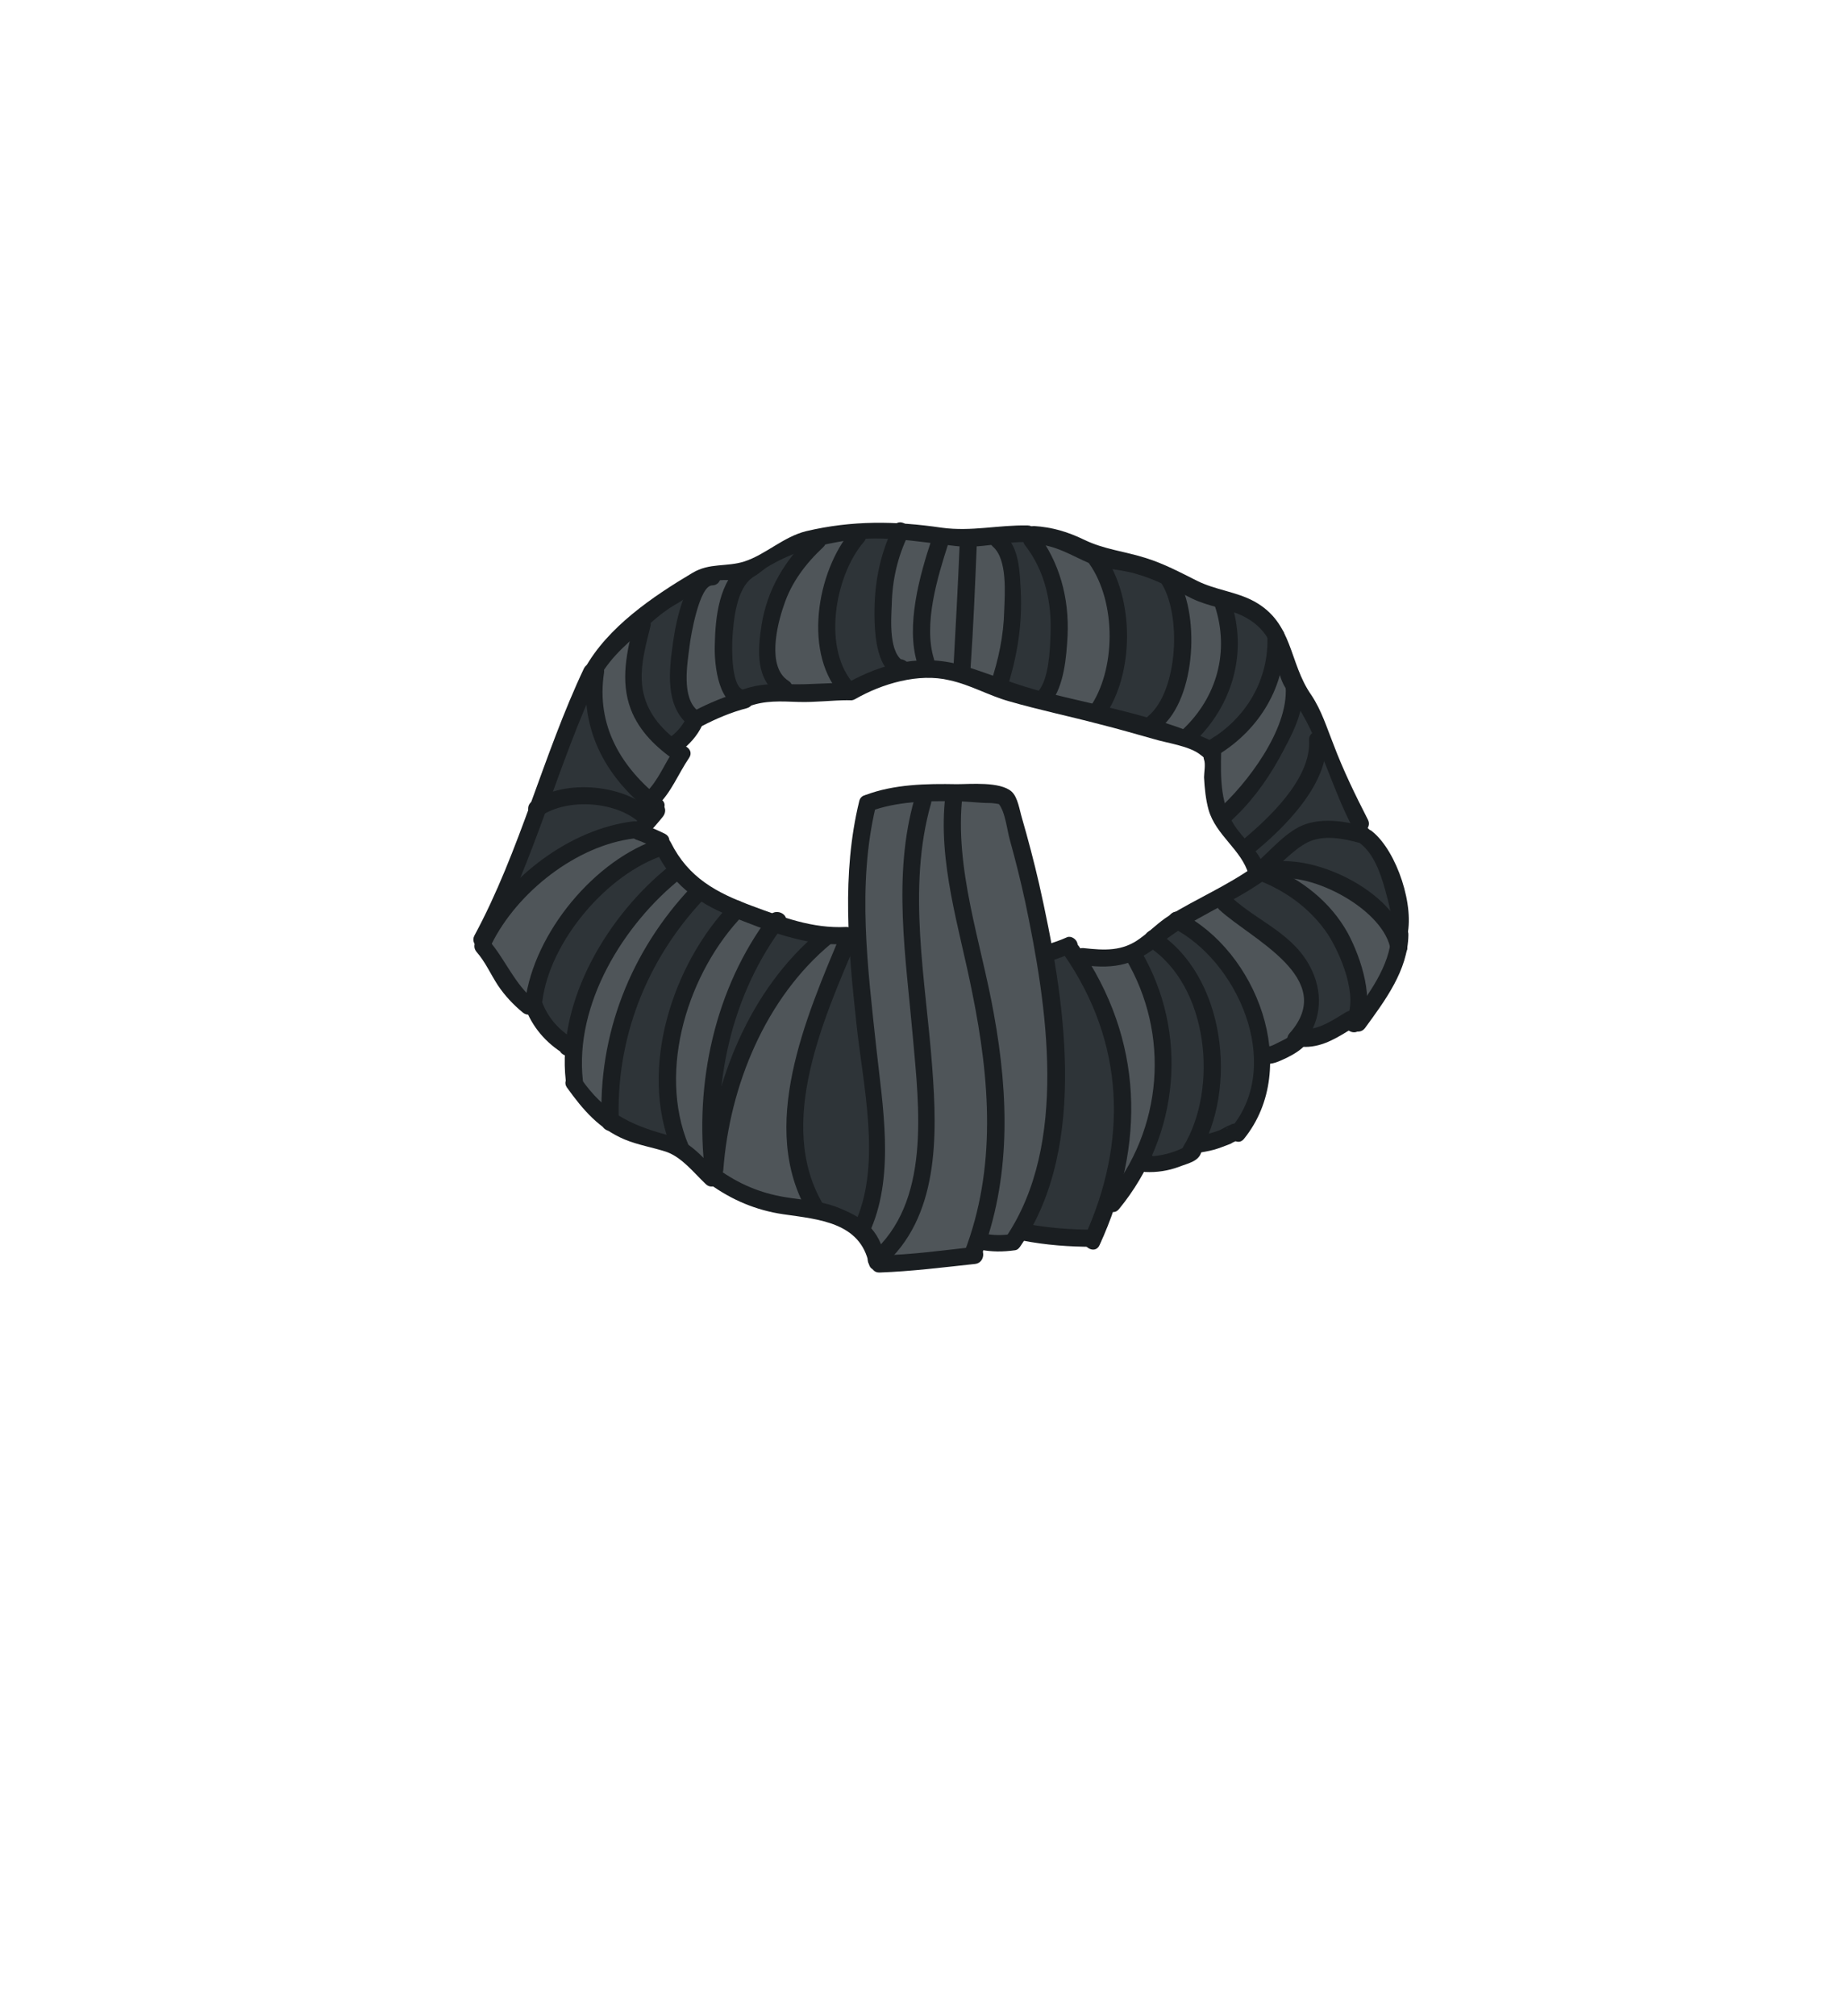 <?xml version="1.0" encoding="utf-8"?>
<!-- Generator: Adobe Illustrator 19.2.0, SVG Export Plug-In . SVG Version: 6.00 Build 0)  -->
<svg version="1.1" id="Layer_1" xmlns="http://www.w3.org/2000/svg" xmlns:xlink="http://www.w3.org/1999/xlink" x="0px" y="0px"
	 viewBox="0 0 323 353" style="enable-background:new 0 0 323 353;" xml:space="preserve">
<style type="text/css">
	.st0{fill:#4F5559;}
	.st1{fill:#2E3438;}
	.st2{fill:#1A1E21;}
</style>
<g>
	<path class="st0" d="M154.3,220.8l-0.2-0.1v-0.1l-0.1-0.1v-0.1l-0.1-0.4c-1.9-7.1-9.4-8.2-15.4-9.1l-1.1-0.2
		c-3.9-0.6-7.6-2.1-11.2-4.5l-0.8-0.5l-0.5,0.2c-0.4-0.4-0.7-0.7-1.1-1.1c-1.7-1.8-3.6-3.8-6.2-4.7c-1.2-0.4-2.4-0.7-3.5-1
		c-1.4-0.3-2.6-0.7-3.8-1.2c-0.9-0.4-1.7-0.8-2.6-1.4l-0.3-0.2h-0.2l-0.1-0.1l-0.3-0.3c-2.3-1.8-4.1-4-5.7-6.2v-0.2l-0.1-0.4l0,0
		c0-1.3-0.2-2.7-0.1-4.2l0.1-1.3l-1.1-0.4l-0.1-0.3l-0.5-0.3c-2.2-1.5-3.9-3.4-5-5.7l-0.5-1h-1c-1.6-1.3-2.9-2.7-3.9-4.3
		c-0.4-0.6-0.8-1.3-1.2-2c-0.7-1.3-1.5-2.6-2.5-3.8l0.2-0.6l-0.3-0.5c2.9-5.3,5-11.1,7-16.7c0.6-1.7,1.3-3.5,1.9-5.2l0.6-1.5
		c2.9-7.7,6-15.7,9.6-23.3c3.6-6.4,10.8-11.1,17.1-15.3l0.7-0.4c1.5-1,3-1.2,4.8-1.4c1.6-0.2,3.2-0.4,4.9-1.1
		c1.4-0.6,2.8-1.4,4.1-2.1c2.1-1.2,4-2.3,6.2-2.7c4.9-0.9,9-1.3,13-1.3c0.7,0,1.4,0,2.2,0h0.4h0.1h0.1h0.3c1.8,0.1,3.7,0.3,5.6,0.6
		c1.5,0.2,3.1,0.3,4.8,0.3c1.9,0,3.7-0.1,5.5-0.3c1.8-0.1,3.6-0.3,5.5-0.3h0.4l0.4,0.3l0.7-0.1c3.2,0.2,5.7,1.2,8.6,2.6
		c2.3,1.1,4.8,1.7,7.1,2.2c1.7,0.4,3.3,0.7,4.8,1.3c1.6,0.6,3.2,1.4,4.8,2.2c1.8,0.9,3.6,1.9,5.6,2.5c1,0.3,1.9,0.6,2.8,0.8
		c2,0.5,3.7,1,5.3,2.2c1.8,1.3,3.1,3,3.9,4.9c0.3,0.7,0.4,1.5,0.6,2.3c0.1,0.5,0.2,1,0.3,1.5c0.6,2.6,1.5,3.8,2.5,5.3
		c0.2,0.3,0.5,0.7,0.7,1c1.2,1.8,2,3.9,2.8,6.1c0.2,0.6,0.4,1.2,0.6,1.7c1.7,4.4,3.6,8.7,6,13.3l-1,1.4l1.7,0.9l0.3,0.5l0.6,0.1
		c2.4,2,3.6,5.3,4.4,8.3c0.7,2.6,1.4,5.3,1,7.5l-0.1,0.5l0.1,0.3c0,0.6-0.1,1.2-0.2,1.8v0.3v0.2l-0.1,0.1l-0.1,0.4
		c-1,4.3-3.9,8.4-6.8,12.2h-0.3l-0.1,0.1l-0.8-0.6l-1.1,0.7c-2.3,1.4-4.3,2.6-6.7,2.6l-1-0.2l-0.7,0.7c-0.6,0.6-1.5,1.1-2.4,1.6
		l-0.3,0.1c-0.6,0.3-1.3,0.6-1.9,0.7l-1.6,0.2v1.5c0,4.5-1.4,8.5-3.9,11.7l-0.4-0.1l-0.4,0.2l-2.5,0.2l0.4,0.7
		c-0.3,0.1-0.6,0.2-0.9,0.3c-0.8,0.3-1.8,0.5-2.8,0.7l-1.2,0.2l-0.3,1.2c-0.2,0.4-1.2,0.7-2,1c-0.3,0.1-0.5,0.2-0.8,0.3
		c-1.5,0.6-3,0.9-4.4,0.9c-0.2,0-0.4,0-0.6,0l-1.4-0.3l-0.6,1.2c-1.1,2.1-2.5,4-3.9,5.8l-1.1,0.1l-0.4,1.1c-0.6,1.7-1.2,3.4-2,5
		h-0.8c-3.6,0-7.1-0.4-10.6-1l-1.3-0.2l-0.7,1.1c-0.2,0.3-0.4,0.6-0.5,0.9H177c-0.7,0.1-1.4,0.1-2.1,0.1c-0.8,0-1.6-0.1-2.4-0.2
		l-1.6-0.3l-0.7,1.9l-0.2,0.6l0.1,0.2l-1.9,0.2C163.6,220,158.9,220.6,154.3,220.8L154.3,220.8z M188.4,168.3l1.2-0.4
		c1.4,0.2,2.6,0.3,3.8,0.3c3.1,0,5.5-0.8,7.9-2.7c0.2-0.1,0.3-0.3,0.5-0.4l0.4-0.3l0.1-0.1l0.1-0.1l0.5-0.4c1-0.8,1.9-1.6,2.9-2.2
		l0.4-0.2l0.2-0.3h0.2l0.4-0.2c1.6-0.9,3.2-1.8,4.8-2.7c2.6-1.4,5.4-2.9,8-4.6l1.1-0.7l-0.4-1.2c-0.7-2-2.1-3.7-3.5-5.3
		c-1.2-1.4-2.4-2.8-3-4.3c-0.5-1.5-0.9-3.2-1-5.4c0-0.3,0-0.9,0-1.5c0.1-2.2,0.1-3.6-0.8-4.5c-1.3-1.5-4-2.2-7.4-2.9
		c-0.7-0.2-1.4-0.3-1.8-0.5c-2.8-0.8-5.9-1.7-9.9-2.8c-2.3-0.6-4.6-1.2-6.9-1.7c-3-0.7-6-1.5-9-2.3c-1.5-0.4-3-1-4.5-1.7
		c-2-0.8-4.1-1.7-6.5-2.2c-1.2-0.2-2.4-0.4-3.7-0.4c-4.4,0-9.4,1.4-13.8,4h-0.3c-0.2,0-0.4,0-0.6,0c-1.3,0-2.6,0.1-3.8,0.1
		c-1.2,0.1-2.4,0.1-3.6,0.1c-0.2,0-0.5,0-0.7,0h-0.8c-0.8,0-1.5,0-2.3,0c-1.6,0-3.7,0.1-5.9,0.8l-0.5,0.2l-0.2,0.3
		c-2.8,0.8-5.5,1.9-8,3.2l-0.6,0.3l-0.3,0.5c-0.6,1.2-1.5,2.3-2.6,3.2l-1.2,1l1,1.4l0.2,0.2c-0.5,0.8-1,1.7-1.5,2.5
		c-0.9,1.6-1.7,3.1-2.8,4.3L113,140l1.1,0.9l-0.1,0.3l0.3,0.5l-3.3,3.8l2.2,0.9c0.7,0.3,1.3,0.6,1.9,0.9v0.4l0.5,0.5
		c3.1,6.3,8.2,9.1,12.8,11.1l0.2,0.1h0.1h0.1l0.2,0.1c0.6,0.3,1.3,0.5,1.9,0.8l0.1,0.1c1.2,0.4,2.3,0.9,3.4,1.3l1,0.3l0.3-0.2
		l0.1,0.3l1.1,0.3c3.8,1.2,6.9,1.7,10.1,1.7c0.4,0,0.8,0,1.2,0l2.4,0.5l-0.1-2.3c-0.3-8.4,0.2-15.2,1.7-21.5c4-1.5,8.7-1.7,13.1-1.7
		h1c0.5,0,1.1,0,1.7,0c0.7,0,1.4,0,2.2,0c0.9,0,3.7,0,5,0.7c1.2,0.7,2,4.1,2.3,5.9c0.1,0.7,0.3,1.4,0.4,1.9
		c1.6,5.7,2.9,11.7,3.9,17.8l0.3,2.1l2.3-0.7c0.8-0.3,2.4-0.5,2.4-0.8v0.2l0.5,0.5L188.4,168.3z"/>
	<g>
		<path class="st1" d="M228.9,180c1.6-3.1,1.5-6.6-0.2-10c-1.8-3.6-5-5.8-8.3-8c-1.8-1.2-3.6-2.5-5.3-4l-0.9-0.8l1.1-0.6
			c1.5-0.8,3.4-1.9,5.2-3.2l0.5-0.3l0.5,0.2c5,2.1,8.9,5.2,11.6,9.1c2.4,3.4,5.5,10.3,4.2,15l-0.2,0.6l-0.6,0.1
			c-0.1,0-0.1,0-0.2,0.1c-0.4,0.2-0.8,0.5-1.1,0.7c-1.6,1-3.3,2-5.3,2.4l-1.8,0.3L228.9,180z"/>
		<path class="st1" d="M125.3,191.1c1-10.4,4.5-20.2,10.2-28.3l0.4-0.6l0.7,0.2c2,0.6,3.8,1.1,5.5,1.4l1.8,0.3l-1.3,1.2
			c-7.1,6.5-12.5,15.5-15.4,26L125.3,191.1z"/>
		<path class="st1" d="M111.6,141.2c-2.5-1.5-5.9-2.3-9.2-2.3c-1.9,0-3.7,0.3-5.3,0.8l-1.8,0.6l0.6-1.7c2-5.6,3.9-10.7,6.1-15.8
			l1.8,0.3c0.5,6.3,3.6,12,9,16.8L111.6,141.2z"/>
		<path class="st1" d="M117.1,129.7c-6.6-6-5.9-13.2-4.1-20.2c0-0.2,0-0.2,0-0.3l-0.4-0.6l0.6-0.5c1.7-1.3,3.6-2.7,6.2-4.3l2.5-1.6
			l-1.1,2.6c-1,2.4-1.5,5.1-1.8,7v0.3c-0.7,4.2-1.7,10.5,1.8,13.6l0.5,0.5l-0.3,0.6c-0.7,1.1-1.5,2.1-2.6,3l-0.7,0.5L117.1,129.7z"
			/>
		<path class="st1" d="M181.8,122c-1.6-0.4-3.3-1-5.4-1.7l-0.8-0.3l0.2-0.8c1.7-5.5,2.4-10.9,2.1-16.1v-0.7
			c-0.1-2.3-0.3-5.2-1.6-7.1l-0.8-1.2L177,94c0.7-0.1,1.5-0.1,2.2-0.1h0.6l0.3,0.5c0,0,0,0.1,0.1,0.1c3.6,4.6,5.2,10.3,5,16.9
			c-0.1,3-0.3,7.4-2.3,10.2l-0.4,0.5L181.8,122z"/>
		<path class="st1" d="M243.2,160.8c-3.9-5.1-11.9-9-18.1-9c-0.2,0-0.5,0-0.7,0l-2.4,0.1l1.7-1.6c1.5-1.4,3.1-2.8,4.9-3.7
			c1.2-0.6,2.7-0.9,4.4-0.9c1.6,0,3.4,0.3,5.6,0.9l0.3,0.1l0.3,0.2c3,2.4,5.6,8.4,5.8,13.4l0.1,2.9L243.2,160.8z"/>
		<path class="st1" d="M220,150.9c-0.2-0.4-0.6-0.9-1-1.4l-0.5-0.6l0.6-0.5c4.5-3.7,10.2-9.4,11.8-15.2l0.7-2.8l1.4,3.5
			c1.4,3.4,2.8,6.8,4.4,10.1l0.8,1.6l-1.9-0.4c-1.4-0.3-2.7-0.4-3.9-0.4c-1.3,0-2.5,0.2-3.5,0.5c-2.3,0.7-4.4,2.8-6.3,4.7
			c-0.4,0.4-0.8,0.8-1.2,1.1l-0.9,0.8L220,150.9z"/>
		<path class="st1" d="M217.3,147.4c-0.4-0.5-0.9-1-1.3-1.6c-0.4-0.6-0.8-1.2-1.2-1.9l-0.3-0.6l0.5-0.4c3.1-2.8,5.8-6.3,8.1-10.5
			l0.2-0.3c1.4-2.6,2.9-5.2,3.6-8l0.5-2.1l1.2,1.8c0.4,0.6,0.7,1.1,0.9,1.5c0.5,0.9,0.9,1.9,1.3,2.8l0.3,0.6l-0.6,0.4
			c0,0-0.1,0.1-0.1,0.3c0.3,5.3-3.6,11.3-11.7,18L218,148L217.3,147.4z"/>
		<path class="st1" d="M211.5,130.5c-0.6-0.3-1.2-0.6-1.8-0.8l-1.2-0.5l0.9-0.9c5.6-5.8,7.7-13.5,5.9-21l-0.4-1.6l1.6,0.6
			c1.6,0.6,3.7,1.4,5.4,3.3c0.4,0.4,0.7,0.9,1.1,1.4l0.1,0.2v0.2c0.2,7.3-3.3,14-9.5,18.3h-0.1h-0.1h-0.1l-1.3,0.9L211.5,130.5z"/>
		<path class="st1" d="M200.7,126.6c-2-0.6-4.2-1.1-6.7-1.7l-1.2-0.3l0.6-1c3.9-6.6,4.1-16.8,0.5-23.7l-0.8-1.6l1.8,0.3
			c0.5,0.1,0.9,0.2,1.4,0.2c1.6,0.3,3.2,0.5,4.7,1c0.9,0.3,1.8,0.7,2.8,1.2l0.2,0.1l0.1,0.2c2.1,3.2,2.2,7.5,2.1,11.7
			c-0.1,4.8-0.8,10.1-4.5,13.1l-0.1,0.1l-0.4,0.6L200.7,126.6z"/>
		<path class="st1" d="M148.4,120c-2.6-3.1-3.7-7.8-3-13.2c0.6-4.9,2.5-9.6,5.1-12.6c0.1-0.1,0.1-0.1,0.1-0.2l0.1-0.6l0.7-0.1
			c1.2-0.1,2.3-0.2,3.4-0.2c0.3,0,0.7,0,1,0h1.3l-0.5,1.1c-1.7,4-2.5,8.2-2.5,13.2c0,1.9,0,6.4,1.8,8.8l0.7,1l-1.2,0.4
			c-1.9,0.6-3.9,1.4-5.8,2.5l-0.7,0.4L148.4,120z"/>
		<path class="st1" d="M130.3,121.8c-0.4,0-1-0.2-1.6-0.8c-2.1-2.3-1.4-10.2-1.4-10.3v-0.3c0.3-3.4,0.8-8.1,4-10.4
			c0,0,0.1,0,0.1-0.1l0.1-0.1l0.2-0.1c0.3-0.1,0.6-0.3,0.9-0.5c2.2-1.4,4.2-2.4,6.3-3.2l3.2-1.2l-2.1,2.6c-2.9,3.6-4.8,7.6-5.5,12
			c-0.6,3.8-0.9,7.6,1.1,10.1l1.1,1.3l-1.7,0.1c-1.6,0.1-2.9,0.4-4.2,0.8l-0.2,0.1H130.3z"/>
		<path class="st1" d="M90.1,153.6c1.6-3.9,3.1-7.9,4.5-11.7l0.1-0.3l0.3-0.2c2-1.1,4.7-1.8,7.4-1.8c3.9,0,7.6,1.2,10,3.2l0.7,0.6
			l-0.8,0.9l-0.4,0.6l-0.7-0.2h-0.1c-6.7,0.8-13.8,4.3-19.5,9.7L90.1,153.6z"/>
		<path class="st1" d="M98.7,182.1c-2.2-1.6-3.9-3.7-4.8-6.2l-0.1-0.3l0.1-0.3c0-0.1,0-0.1,0-0.1c1.3-10.5,11-22.5,21.2-26.2
			l0.8-0.3l0.4,0.7c0.4,0.8,0.9,1.5,1.4,2.2l0.5,0.6l-0.6,0.5c-9.2,7.4-15.9,18.5-17.3,28.8l-0.2,1.5L98.7,182.1z"/>
		<path class="st1" d="M116.6,199.7c-3.7-1-6.5-2.1-8.9-3.7l-0.4-0.3v-0.4c-0.3-14.1,5-27.7,14.8-38.3l0.6-0.6l0.7,0.4
			c1.2,0.7,2.4,1.4,3.8,2l1.1,0.5l-0.8,0.9c-9.5,10.7-13.5,26.5-9.7,38.4l0.5,1.5L116.6,199.7z"/>
		<path class="st1" d="M149.6,214c-0.8-0.5-1.9-1-3.1-1.5c-0.9-0.3-1.8-0.6-2.8-0.8l-0.4-0.1l-0.2-0.3c-8.1-13.8-0.6-31.5,4.9-44.5
			l1.8,0.3c0.3,4.2,0.7,8.1,1.2,12.9c0.2,1.9,0.5,3.9,0.7,6c1.2,9,2.6,19.2-0.8,27.6l-0.4,1L149.6,214z"/>
		<path class="st1" d="M190.6,216.3c-3.4,0-6.7-0.3-10-0.9l-1.2-0.2l0.5-1c7-13.3,5.7-30.3,3.5-45.2c0-0.2-0.2-0.9-0.2-0.9l-0.1-0.7
			l0.7-0.2c0.7-0.2,1.5-0.5,2.2-0.8l0.7-0.3l0.4,0.6c10.3,14.8,11.7,31.8,4.2,49.1l-0.2,0.5L190.6,216.3z"/>
		<path class="st1" d="M201.2,203.3l-0.7-0.4l0.3-0.7c5-11,4.5-23.9-1.4-34.4l-0.4-0.7l0.7-0.4c0.5-0.3,1.1-0.7,1.7-1.1l0.6-0.5
			l0.6,0.4c3.7,2.7,6.4,7.5,8.2,14.1c2.2,7.9,1.3,15.5-2.6,21.7v0.1l-0.1,0.3l-0.3,0.2c-1.9,1-3.9,1.6-6,1.6h-0.3L201.2,203.3z"/>
		<path class="st1" d="M210.7,198.3c2.4-5.7,2.8-12.3,0.9-19c-1.2-4.4-3.6-10.5-8.2-14.2l-0.8-0.7l0.8-0.7c0.7-0.6,1.5-1.2,2.3-1.7
			l0.5-0.3l0.5,0.3c6.4,3.6,11.4,10.5,13.2,18.1c1.5,6.5,0.4,12.7-3,17.4l-0.3,0.4l-0.6-0.1c-0.4,0-0.9,0.3-1.4,0.5
			c-0.3,0.2-0.6,0.3-0.9,0.4c-0.6,0.2-1.2,0.4-1.9,0.6L210,200L210.7,198.3z"/>
	</g>
	<g>
		<g>
			<path class="st2" d="M163.2,94.4c-2.1,6.3-4.6,15.2-2.5,21.8c0.6,1.8,3.5,1.1,2.9-0.8c-1.9-6.1,0.6-14.3,2.5-20.2
				C166.7,93.4,163.8,92.6,163.2,94.4L163.2,94.4z"/>
		</g>
		<g>
			<path class="st2" d="M156.5,92.2c-2.6,5.3-3.5,10.8-3.3,16.7c0.1,3,0.6,8.2,3.8,9.6c1,0.4,1.8,0.1,2.2-0.9c0-0.1,0.1-0.1,0.1-0.2
				c0.2-0.6-0.2-1.4-0.7-1.7c-0.1,0-0.1-0.1-0.2-0.1c-1.7-0.9-3.2,1.6-1.5,2.6c0.1,0,0.1,0.1,0.2,0.1c-0.2-0.6-0.5-1.1-0.7-1.7
				c0,0.1-0.1,0.1-0.1,0.2c0.7-0.3,1.5-0.6,2.2-0.9c-2.9-1.3-2.4-7.5-2.3-10c0.1-4.4,1-8.3,2.9-12.3C159.9,92,157.4,90.5,156.5,92.2
				L156.5,92.2z"/>
		</g>
		<g>
			<path class="st2" d="M149.2,92.8c-6.2,7.2-8.7,22-1.5,29.3c1.4,1.4,3.5-0.7,2.1-2.1c-5.9-6.1-3.6-19.2,1.5-25.1
				C152.6,93.5,150.4,91.4,149.2,92.8L149.2,92.8z"/>
		</g>
		<g>
			<path class="st2" d="M142.1,93.7c-4.6,4.3-7.7,9.5-8.7,15.7c-0.7,4.5-1.1,9.7,3.2,12.4c1.6,1,3.1-1.6,1.5-2.6
				c-3.8-2.4-2-9.8-0.8-13.2c1.3-4,3.8-7.3,6.9-10.2C145.6,94.5,143.5,92.3,142.1,93.7L142.1,93.7z"/>
		</g>
		<g>
			<path class="st2" d="M130.2,98.6c-4.3,3.1-4.9,9.5-5,14.4c-0.1,3.3,0.6,11.2,5.4,10.8c1.9-0.2,1.9-3.2,0-3
				c-2.6,0.2-2.4-7.5-2.3-9.2c0.2-3.1,0.7-8.4,3.4-10.4C133.2,100,131.7,97.4,130.2,98.6L130.2,98.6z"/>
		</g>
		<g>
			<path class="st2" d="M124.8,99.5c-4.7,0.1-6.4,9.4-6.9,12.9c-0.7,5-1.5,11.3,2.9,14.7c1.5,1.2,3-1.4,1.5-2.6
				c-3-2.3-1.9-8.3-1.5-11.5c0.2-1.7,1.7-10.4,3.9-10.5C126.7,102.5,126.7,99.5,124.8,99.5L124.8,99.5z"/>
		</g>
		<g>
			<path class="st2" d="M111.1,109c-1.3,5-2.5,10.2-0.6,15.2c1.5,3.9,4.5,6.7,7.8,9c1.6,1.1,3.1-1.5,1.5-2.6
				c-3.1-2.2-5.8-4.8-6.9-8.5c-1.2-4,0-8.3,1-12.3C114.5,107.9,111.6,107.1,111.1,109L111.1,109z"/>
		</g>
		<g>
			<path class="st2" d="M102.9,117c-1.5,10.3,2.9,18.8,10.9,25.1c1.5,1.2,3.6-0.9,2.1-2.1c-7.1-5.6-11.5-12.9-10.1-22.2
				C106.1,115.9,103.2,115.1,102.9,117L102.9,117z"/>
		</g>
		<g>
			<path class="st2" d="M115.6,146.8c-11.4,3.6-22.1,16.6-23.6,28.5c-0.2,1.9,2.8,1.9,3,0c1.3-10.5,11.4-22.4,21.4-25.6
				C118.2,149.1,117.4,146.2,115.6,146.8L115.6,146.8z"/>
		</g>
		<g>
			<path class="st2" d="M117.3,151.6c-10.7,8.5-19.8,23.5-18.2,37.6c0.2,1.9,3.2,1.9,3,0c-1.5-13.4,7.1-27.4,17.3-35.5
				C120.9,152.5,118.8,150.4,117.3,151.6L117.3,151.6z"/>
		</g>
		<g>
			<path class="st2" d="M121.1,155.3c-10.6,11.2-16.4,25.8-15.7,41.3c0.1,1.9,3.1,1.9,3,0c-0.6-14.7,4.8-28.5,14.9-39.2
				C124.5,156,122.4,153.9,121.1,155.3L121.1,155.3z"/>
		</g>
		<g>
			<path class="st2" d="M128.1,158.1c-10.3,10.6-16.3,29.1-10.4,43.2c0.7,1.8,3.6,1,2.9-0.8c-5.5-13.2,0-30.4,9.6-40.3
				C131.5,158.9,129.4,156.7,128.1,158.1L128.1,158.1z"/>
		</g>
		<g>
			<path class="st2" d="M134.8,160.3c-9.6,12.7-13.2,29.4-11.3,45.1c0.2,1.9,3.2,1.9,3,0c-1.9-15.3,1.5-31.2,10.9-43.6
				C138.6,160.3,136,158.8,134.8,160.3L134.8,160.3z"/>
		</g>
		<g>
			<path class="st2" d="M143.5,163.1c-12.1,10-18.7,26.3-19.8,41.7c-0.1,1.9,2.9,1.9,3,0c1.1-14.7,7.4-30.1,18.9-39.6
				C147.1,164,145,161.9,143.5,163.1L143.5,163.1z"/>
		</g>
		<g>
			<path class="st2" d="M147.2,163.7c-6,14.4-14.5,33.7-5.6,48.7c1,1.7,3.6,0.1,2.6-1.5c-8.4-14.1,0.2-32.8,5.9-46.3
				C150.8,162.8,147.9,162,147.2,163.7L147.2,163.7z"/>
		</g>
		<g>
			<path class="st2" d="M150.5,140.3c-3.1,12.7-1.9,25.9-0.5,38.8c1.1,10.6,4.4,24.3,0,34.5c-0.8,1.8,1.8,3.3,2.6,1.5
				c4.1-9.7,2-21.5,0.9-31.6c-1.5-14-3.4-28.5-0.1-42.3C153.8,139.2,150.9,138.4,150.5,140.3L150.5,140.3z"/>
		</g>
		<g>
			<path class="st2" d="M152.3,142.1c4.7-1.8,10.1-1.9,15.2-1.8c2,0,4,0.3,5.9,0.3c0.3,0,1.5,0.1,1.9,0.3c-0.4-0.3-0.6-0.5-0.4-0.2
				c1.2,1.4,1.5,4.7,2,6.4c1,3.6,1.9,7.2,2.7,10.9c3.8,18.1,7.6,42.3-3.4,58.6c-1.1,1.6,1.5,3.1,2.6,1.5c12-17.7,7.6-43.9,3.2-63.4
				c-0.9-3.9-1.9-7.7-3-11.5c-0.4-1.3-0.7-3.6-1.8-4.6c-2-1.8-7.3-1.3-9.6-1.3c-5.3-0.1-11,0-16,1.9
				C149.7,139.9,150.5,142.8,152.3,142.1L152.3,142.1z"/>
		</g>
		<g>
			<path class="st2" d="M165.6,139.3c-1.4,11.6,2.5,23.3,4.7,34.5c3.1,15.3,4.3,30.7-1.4,45.5c-0.7,1.8,2.2,2.6,2.9,0.8
				c5.3-13.7,4.9-28.2,2.3-42.5c-2.2-12.5-7-25.6-5.5-38.4C168.8,137.4,165.8,137.4,165.6,139.3L165.6,139.3z"/>
		</g>
		<g>
			<path class="st2" d="M160.2,139.8c-3.9,13.5-1.5,28-0.3,41.8c1.1,12.4,3.2,29-7.4,38c-1.5,1.3,0.7,3.4,2.1,2.1
				c9.9-8.5,9.6-22.8,8.7-34.7c-1.1-15.2-4.5-31.4-0.2-46.4C163.6,138.7,160.7,137.9,160.2,139.8L160.2,139.8z"/>
		</g>
		<g>
			<path class="st2" d="M186.4,167.2c10.6,15.3,11.2,32.6,3.6,49.3c-0.8,1.7,1.8,3.3,2.6,1.5c8.1-17.6,7.7-36-3.6-52.3
				C187.9,164.1,185.3,165.6,186.4,167.2L186.4,167.2z"/>
		</g>
		<g>
			<path class="st2" d="M197.2,167.9c7.8,13.2,6.5,29.8-3.3,41.7c-1.2,1.5,0.9,3.6,2.1,2.1c10.6-12.9,12.3-30.9,3.8-45.3
				C198.8,164.7,196.2,166.2,197.2,167.9L197.2,167.9z"/>
		</g>
		<g>
			<path class="st2" d="M201.1,165.7c10.7,6.9,12.3,25,6.2,35c-1,1.7,1.6,3.2,2.6,1.5c7-11.5,4.8-31.4-7.3-39.1
				C201,162.1,199.5,164.7,201.1,165.7L201.1,165.7z"/>
		</g>
		<g>
			<path class="st2" d="M205.3,162.4c11.4,5.7,19.5,23.8,10.5,34.9c-1.2,1.5,0.9,3.6,2.1,2.1c10.1-12.5,2.2-32.9-11.1-39.6
				C205.1,158.9,203.6,161.5,205.3,162.4L205.3,162.4z"/>
		</g>
		<g>
			<path class="st2" d="M213.6,159.3c5.5,5.1,20.8,12,12.3,21.6c-1.3,1.4,0.8,3.6,2.1,2.1c3.3-3.7,3.9-8.6,1.8-13.1
				c-3-6.4-9.3-8.4-14.1-12.8C214.3,155.9,212.2,158,213.6,159.3L213.6,159.3z"/>
		</g>
		<g>
			<path class="st2" d="M221.1,154.4c4.6,1.9,8.7,5,11.5,9.2c2.2,3.4,5.4,10.9,3.2,14.9c-0.9,1.7,1.6,3.2,2.6,1.5
				c2.6-4.6,0-12.3-2.3-16.6c-3.1-5.6-8.2-9.5-14.1-11.9C220.1,150.7,219.4,153.6,221.1,154.4L221.1,154.4z"/>
		</g>
		<g>
			<path class="st2" d="M168.1,95.2c-0.3,7.3-0.7,14.6-1.1,21.9c-0.1,1.9,2.9,1.9,3,0c0.5-7.3,0.8-14.6,1.1-21.9
				C171.2,93.3,168.2,93.3,168.1,95.2L168.1,95.2z"/>
		</g>
		<g>
			<path class="st2" d="M173.9,95.7c2.6,2.2,2.1,8.3,2,11.2c-0.1,4.4-1,8.6-2.4,12.8c-0.6,1.8,2.3,2.6,2.9,0.8
				c1.8-5.6,2.7-11.3,2.4-17.1c-0.2-3.2-0.2-7.5-2.9-9.8C174.6,92.3,172.5,94.4,173.9,95.7L173.9,95.7z"/>
		</g>
		<g>
			<path class="st2" d="M179.5,95.4c3.6,4.6,4.8,10.3,4.5,16c-0.1,2.7-0.3,7.4-2.1,9.6c-1.2,1.5,0.9,3.6,2.1,2.1
				c2.4-3,2.8-8.1,3-11.8c0.3-6.6-1.4-12.9-5.4-18.1C180.5,91.8,178.4,93.9,179.5,95.4L179.5,95.4z"/>
		</g>
		<g>
			<path class="st2" d="M190.8,98.7c4.8,6.8,4.7,18.7,0,25.3c-1.1,1.6,1.5,3.1,2.6,1.5c5.3-7.4,5.4-20.7,0-28.3
				C192.3,95.6,189.7,97.1,190.8,98.7L190.8,98.7z"/>
		</g>
		<g>
			<path class="st2" d="M203.3,101.9c3.7,5.5,3.1,19.1-2.2,23.5c-1.5,1.2,0.6,3.3,2.1,2.1c6.4-5.2,7.1-20.5,2.6-27.1
				C204.8,98.8,202.2,100.3,203.3,101.9L203.3,101.9z"/>
		</g>
		<g>
			<path class="st2" d="M212.8,106.1c2.6,7.9,0.4,16-5.7,21.7c-1.4,1.3,0.7,3.5,2.1,2.1c6.7-6.4,9.4-15.7,6.4-24.6
				C215.1,103.4,212.2,104.2,212.8,106.1L212.8,106.1z"/>
		</g>
		<g>
			<path class="st2" d="M222,111.3c0.3,7.7-3.7,14.4-10.2,18.3c0.5,0.9,1,1.7,1.5,2.6c0.3-0.2,0.6-0.4,0.9-0.6
				c1.6-1.1,0.1-3.7-1.5-2.6c-0.3,0.2-0.6,0.4-0.9,0.6c-1.6,1.1-0.2,3.6,1.5,2.6c7.4-4.5,12-12.2,11.7-20.9
				C224.9,109.4,221.9,109.3,222,111.3L222,111.3z"/>
		</g>
		<g>
			<path class="st2" d="M225.2,120.3c0.5,7.4-6.8,17-12,21.6c-1.4,1.3,0.7,3.4,2.1,2.1c3.6-3.2,6.4-7,8.7-11.1
				c2.1-3.9,4.5-8,4.2-12.6C228.1,118.4,225.1,118.3,225.2,120.3L225.2,120.3z"/>
		</g>
		<g>
			<path class="st2" d="M229.3,129.6c0.4,6.8-7.2,13.8-11.9,17.7c-1.5,1.2,0.6,3.3,2.1,2.1c5.3-4.3,13.3-12.1,12.8-19.8
				C232.2,127.6,229.2,127.6,229.3,129.6L229.3,129.6z"/>
		</g>
		<g>
			<path class="st2" d="M111,143.8c-11.1,1.3-22.5,9.9-27.5,20c-0.9,1.7,1.7,3.2,2.6,1.5c4.5-9.1,14.9-17.3,25-18.5
				C112.9,146.6,112.9,143.6,111,143.8L111,143.8z"/>
		</g>
		<g>
			<path class="st2" d="M102.3,117c-7.2,15.2-11.2,32-19.2,46.8c-0.9,1.7,1.7,3.2,2.6,1.5c8-14.8,12-31.6,19.2-46.8
				C105.8,116.8,103.2,115.3,102.3,117L102.3,117z"/>
		</g>
		<g>
			<path class="st2" d="M238.3,147.7c2.4,1.9,3.5,5.2,4.3,8c0.6,2.3,1.6,5.3,0.9,7.7c-0.5,1.9,2.4,2.7,2.9,0.8
				c1.5-5.4-1.7-15.1-6-18.6C239,144.3,236.8,146.4,238.3,147.7L238.3,147.7z"/>
		</g>
		<g>
			<path class="st2" d="M114.9,149c2.7,5.6,7.1,9,12.8,11.3c6.6,2.6,13.3,5.4,20.5,5c1.9-0.1,1.9-3.1,0-3
				c-5.9,0.3-11.1-1.7-16.5-3.7c-6.2-2.3-11.1-4.9-14.2-11.1C116.7,145.8,114.1,147.3,114.9,149L114.9,149z"/>
		</g>
		<g>
			<path class="st2" d="M91.9,176.2c1.3,3.6,3.7,6.4,7,8.4c-0.2-0.7-0.4-1.4-0.5-2.1c-0.1,0.1-0.1,0.2-0.2,0.2
				c-1.1,1.6,1.5,3.1,2.6,1.5c0.1-0.1,0.1-0.2,0.2-0.2c0.5-0.7,0.1-1.7-0.5-2.1c-2.6-1.5-4.6-3.8-5.6-6.6
				C94.1,173.6,91.2,174.4,91.9,176.2L91.9,176.2z"/>
		</g>
		<g>
			<path class="st2" d="M99.3,190.4c2.8,3.9,5.6,7.2,10.1,9.1c2.4,1,5,1.4,7.4,2.2c2.7,1,4.7,3.6,6.8,5.6c1.4,1.4,3.5-0.8,2.1-2.1
				c-2.9-2.8-4.9-5.5-8.9-6.5c-6.7-1.8-11-4.1-15-9.8C100.8,187.3,98.2,188.8,99.3,190.4L99.3,190.4z"/>
		</g>
		<g>
			<path class="st2" d="M124.3,207.3c3.9,2.8,8.1,4.6,12.9,5.3c6.2,0.9,13.5,1.4,15,8.7c0.4,1.9,3.3,1.1,2.9-0.8
				c-1.1-5.4-3.9-7.4-8.9-9.3c-2.9-1-5.7-1.1-8.7-1.6c-4.3-0.7-8.1-2.3-11.7-4.9C124.3,203.6,122.8,206.2,124.3,207.3L124.3,207.3z"
				/>
		</g>
		<g>
			<path class="st2" d="M154.1,222.8c5.6-0.2,11.1-0.9,16.7-1.5c1.9-0.2,1.9-3.2,0-3c-5.5,0.6-11.1,1.4-16.7,1.5
				C152.2,219.9,152.1,222.9,154.1,222.8L154.1,222.8z"/>
		</g>
		<g>
			<path class="st2" d="M171.7,218.8c2,0.4,4,0.4,6.1,0.1c0.8-0.1,1.2-1.1,1-1.8c-0.2-0.9-1-1.2-1.8-1c-1.5,0.2-3,0.2-4.5-0.1
				C170.6,215.5,169.8,218.4,171.7,218.8L171.7,218.8z"/>
		</g>
		<g>
			<path class="st2" d="M179.1,217.2c4.1,0.8,8.2,1.1,12.4,1.1c1.9,0,1.9-3,0-3c-3.9,0-7.8-0.3-11.6-1
				C178.1,213.9,177.3,216.8,179.1,217.2L179.1,217.2z"/>
		</g>
		<g>
			<path class="st2" d="M200.9,202c-0.1,0-0.2,0-0.3,0c-1.9,0-1.9,3.1,0,3.2c2,0.1,4-0.2,5.9-0.9c1.5-0.6,3.4-0.9,3.9-2.5
				c0.7-1.8-2.2-2.6-2.9-0.8c0,0.1-0.1,0.2-0.1,0.3c0.2-0.3,0.7-0.6,0.9-0.9c-2.1,1.3-5.3,2.2-7.3,2c0,1,0,1.6,0,2.6
				c0,0-0.2,0-0.1,0C202.8,205,202.8,202,200.9,202L200.9,202z"/>
		</g>
		<g>
			<path class="st2" d="M210.2,201.8c1.2-0.2,2.3-0.4,3.4-0.8c0.5-0.2,1.1-0.4,1.6-0.6c0.3-0.1,0.5-0.2,0.8-0.4
				c0.6-0.2,0.5-0.3-0.2-0.3c-0.3-0.7-0.6-1.5-0.9-2.2l0,0c0.7-0.2,1.4-0.4,2.1-0.5l0,0c-1.6-1.1-3.1,1.5-1.5,2.6l0,0
				c0.7,0.5,1.6,0.1,2.1-0.5l0,0c0.6-0.8,0-1.9-0.9-2.2c-1.1-0.3-2.2,0.6-3.1,1c-1.3,0.5-2.6,0.8-4,1
				C207.5,199.2,208.3,202.1,210.2,201.8L210.2,201.8z"/>
		</g>
		<g>
			<path class="st2" d="M221.4,186.2c1.4,0.3,2.7-0.4,4-1c1.2-0.6,2.4-1.3,3.3-2.3c1.3-1.4-0.8-3.5-2.1-2.1
				c-0.6,0.7-1.4,1.1-2.2,1.5c-0.5,0.2-1.8,1-2.2,0.9C220.3,182.8,219.5,185.7,221.4,186.2L221.4,186.2z"/>
		</g>
		<g>
			<path class="st2" d="M228.6,183.3c3.3,0,5.9-1.8,8.7-3.5c1.7-1,0.2-3.6-1.5-2.6c-2.2,1.3-4.5,3-7.2,3
				C226.7,180.3,226.7,183.3,228.6,183.3L228.6,183.3z"/>
		</g>
		<g>
			<path class="st2" d="M184.2,168.2c1.2-0.4,2.3-0.8,3.5-1.3c0.8-0.3,1.3-1,1-1.8c-0.2-0.7-1.1-1.3-1.8-1c-1.1,0.5-2.3,0.9-3.5,1.3
				C181.5,165.9,182.3,168.8,184.2,168.2L184.2,168.2z"/>
		</g>
		<g>
			<path class="st2" d="M189.8,169c5.7,0.7,9-0.1,13.4-3.7c5.4-4.5,12.3-7,18-11c1.6-1.1,0.1-3.7-1.5-2.6c-4.8,3.4-10,5.6-14.9,8.6
				c-1.9,1.2-3.3,2.7-5.1,4c-3.1,2.3-6.2,2.1-9.9,1.7C187.9,165.8,187.9,168.8,189.8,169L189.8,169z"/>
		</g>
		<g>
			<path class="st2" d="M83.5,166.7c1.5,1.7,2.4,3.8,3.7,5.8c1.2,1.8,2.7,3.4,4.4,4.8c1.5,1.2,3.6-0.9,2.1-2.1
				c-3.6-2.9-5.1-7.1-8.1-10.6C84.3,163.1,82.2,165.2,83.5,166.7L83.5,166.7z"/>
		</g>
		<g>
			<path class="st2" d="M113.7,145.8c0.8-0.9,1.6-1.8,2.4-2.8c0.5-0.6,0.6-1.5,0-2.1c-0.5-0.5-1.6-0.6-2.1,0
				c-0.8,0.9-1.6,1.8-2.4,2.8c-0.5,0.6-0.6,1.5,0,2.1C112.1,146.4,113.1,146.4,113.7,145.8L113.7,145.8z"/>
		</g>
		<g>
			<path class="st2" d="M115.2,141c2.4-2.3,3.6-5.5,5.5-8.3c1.1-1.6-1.5-3.1-2.6-1.5c-1.7,2.5-2.8,5.5-5,7.6
				C111.7,140.2,113.8,142.3,115.2,141L115.2,141z"/>
		</g>
		<g>
			<path class="st2" d="M119.1,131.6c1.6-1.2,3-2.7,3.9-4.6c0.3-0.7,0.2-1.6-0.5-2.1c-0.7-0.4-1.7-0.2-2.1,0.5
				c-0.7,1.4-1.6,2.6-2.8,3.5c-0.6,0.5-1,1.3-0.5,2.1C117.4,131.7,118.5,132.1,119.1,131.6L119.1,131.6z"/>
		</g>
		<g>
			<path class="st2" d="M123,127.1c2.5-1.3,5.1-2.4,7.8-3.1c1.9-0.5,1.1-3.4-0.8-2.9c-3,0.8-5.8,2-8.5,3.4
				C119.8,125.5,121.3,128,123,127.1L123,127.1z"/>
		</g>
		<g>
			<path class="st2" d="M131.1,123.7c2.9-1.1,5.7-0.9,8.7-0.8s5.9-0.3,8.8-0.3c1.9,0,1.9-3,0-3c-3.4-0.1-6.7,0.3-10.1,0.2
				c-2.9-0.1-5.5-0.1-8.3,0.9C128.5,121.5,129.3,124.4,131.1,123.7L131.1,123.7z"/>
		</g>
		<g>
			<path class="st2" d="M149.8,122.4c4.7-2.7,11.1-4.6,16.5-3.3c3.7,0.8,6.9,2.7,10.5,3.7c5.2,1.5,10.5,2.6,15.8,4
				c3.2,0.8,6.3,1.7,9.5,2.6c2.3,0.7,6.2,1.2,8.1,2.7c0.9,0.7,0.5,0.3,0.7,0.9c0.3,0.8,0,2.3,0,3.1c0.1,1.9,0.3,3.9,0.8,5.7
				c1.3,4.5,5.8,7,7,11.3c0.5,1.9,3.4,1.1,2.9-0.8c-0.9-3.1-3.1-4.7-4.9-7.1c-3-4-2.9-8.9-2.8-13.7c0-0.5-0.3-1.1-0.7-1.3
				c-9.2-4.6-20.3-6.5-30.2-9c-4.9-1.2-9.3-3.1-14.1-4.6c-7.2-2.2-14.2-0.6-20.7,3.1C146.6,120.8,148.1,123.4,149.8,122.4
				L149.8,122.4z"/>
		</g>
		<g>
			<path class="st2" d="M180,92c-5.2-0.1-9.8,1.1-15,0.4c-8.2-1.2-15.7-1.3-23.8,0.6c-4,1-7.1,4.1-10.8,5.3c-3.1,1-6.1,0.2-9.1,2
				c-6.9,4.1-14.9,9.5-18.9,16.8c-0.9,1.7,1.7,3.2,2.6,1.5c2.1-3.8,5.4-6.4,8.7-9.3c1.7-1.5,3.2-2.7,5.2-3.8c2-1.2,4.3-3.2,6.5-3.8
				c1.8-0.4,3.8,0.2,5.6-0.3c1.3-0.4,2.1-1.2,3.2-2c3.9-2.4,8-3.7,12.5-4.5c7.2-1.4,13.6-0.1,20.7,0.7c4.2,0.5,8.4-0.8,12.6-0.7
				C181.9,95,181.9,92,180,92L180,92z"/>
		</g>
		<g>
			<path class="st2" d="M181.1,95.2c4,0.3,6.4,2,9.9,3.5c2.5,1,5.5,1,8.1,1.8c3.5,1,6.5,2.7,9.7,4.3c2.9,1.4,6,1.7,8.8,3
				c4.3,2.1,5.5,5.3,6.4,9.6c0.5,2.7,2,4.2,3.4,6.4c4,6.4,6,14.5,9.6,21.2c0.9,1.7,3.5,0.2,2.6-1.5c-2.2-4.3-4.3-8.6-6-13.1
				c-1.2-3-2.1-6-3.9-8.7c-4-5.7-3.1-12.6-10-16.4c-3.1-1.7-6.8-2-10-3.6c-3-1.5-5.8-3-9-4c-3.8-1.2-7.3-1.5-10.8-3.2
				c-2.9-1.4-5.6-2.2-8.8-2.4C179.1,92.1,179.1,95.1,181.1,95.2L181.1,95.2z"/>
		</g>
		<g>
			<path class="st2" d="M222,153.3c2.2-1.9,4.5-4.5,7-5.8c2.8-1.4,6.3-0.7,9.2,0.1c1.9,0.5,2.7-2.4,0.8-2.9
				c-3.2-0.9-7.1-1.5-10.3-0.4c-3.3,1.1-6.2,4.7-8.8,6.9C218.4,152.4,220.5,154.5,222,153.3L222,153.3z"/>
		</g>
		<g>
			<path class="st2" d="M111.4,147c1.2,0.4,2.4,1,3.6,1.6c1.7,0.9,3.2-1.7,1.5-2.6c-1.4-0.7-2.9-1.3-4.3-1.9c-0.8-0.3-1.6,0.3-1.8,1
				C110.1,146,110.7,146.7,111.4,147L111.4,147z"/>
		</g>
		<g>
			<path class="st2" d="M239.1,180c3.5-4.8,7.5-10.1,7.6-16.3c0.1-1.9-2.9-1.9-3,0c-0.2,5.5-4.1,10.5-7.2,14.8
				C235.4,180,238,181.5,239.1,180L239.1,180z"/>
		</g>
		<g>
			<path class="st2" d="M223.2,153.9c6.7-1.3,19.4,5.5,20.4,12.5c0.3,1.9,3.2,1.1,2.9-0.8c-1.3-9-15.8-16.2-24-14.6
				C220.6,151.3,221.4,154.2,223.2,153.9L223.2,153.9z"/>
		</g>
		<g>
			<path class="st2" d="M114.6,142.3c-5-5-15.5-6-21.4-2c-1.6,1.1-0.1,3.7,1.5,2.6c4.8-3.3,13.7-2.6,17.7,1.5
				C113.9,145.7,116,143.6,114.6,142.3L114.6,142.3z"/>
		</g>
	</g>
</g>
</svg>

